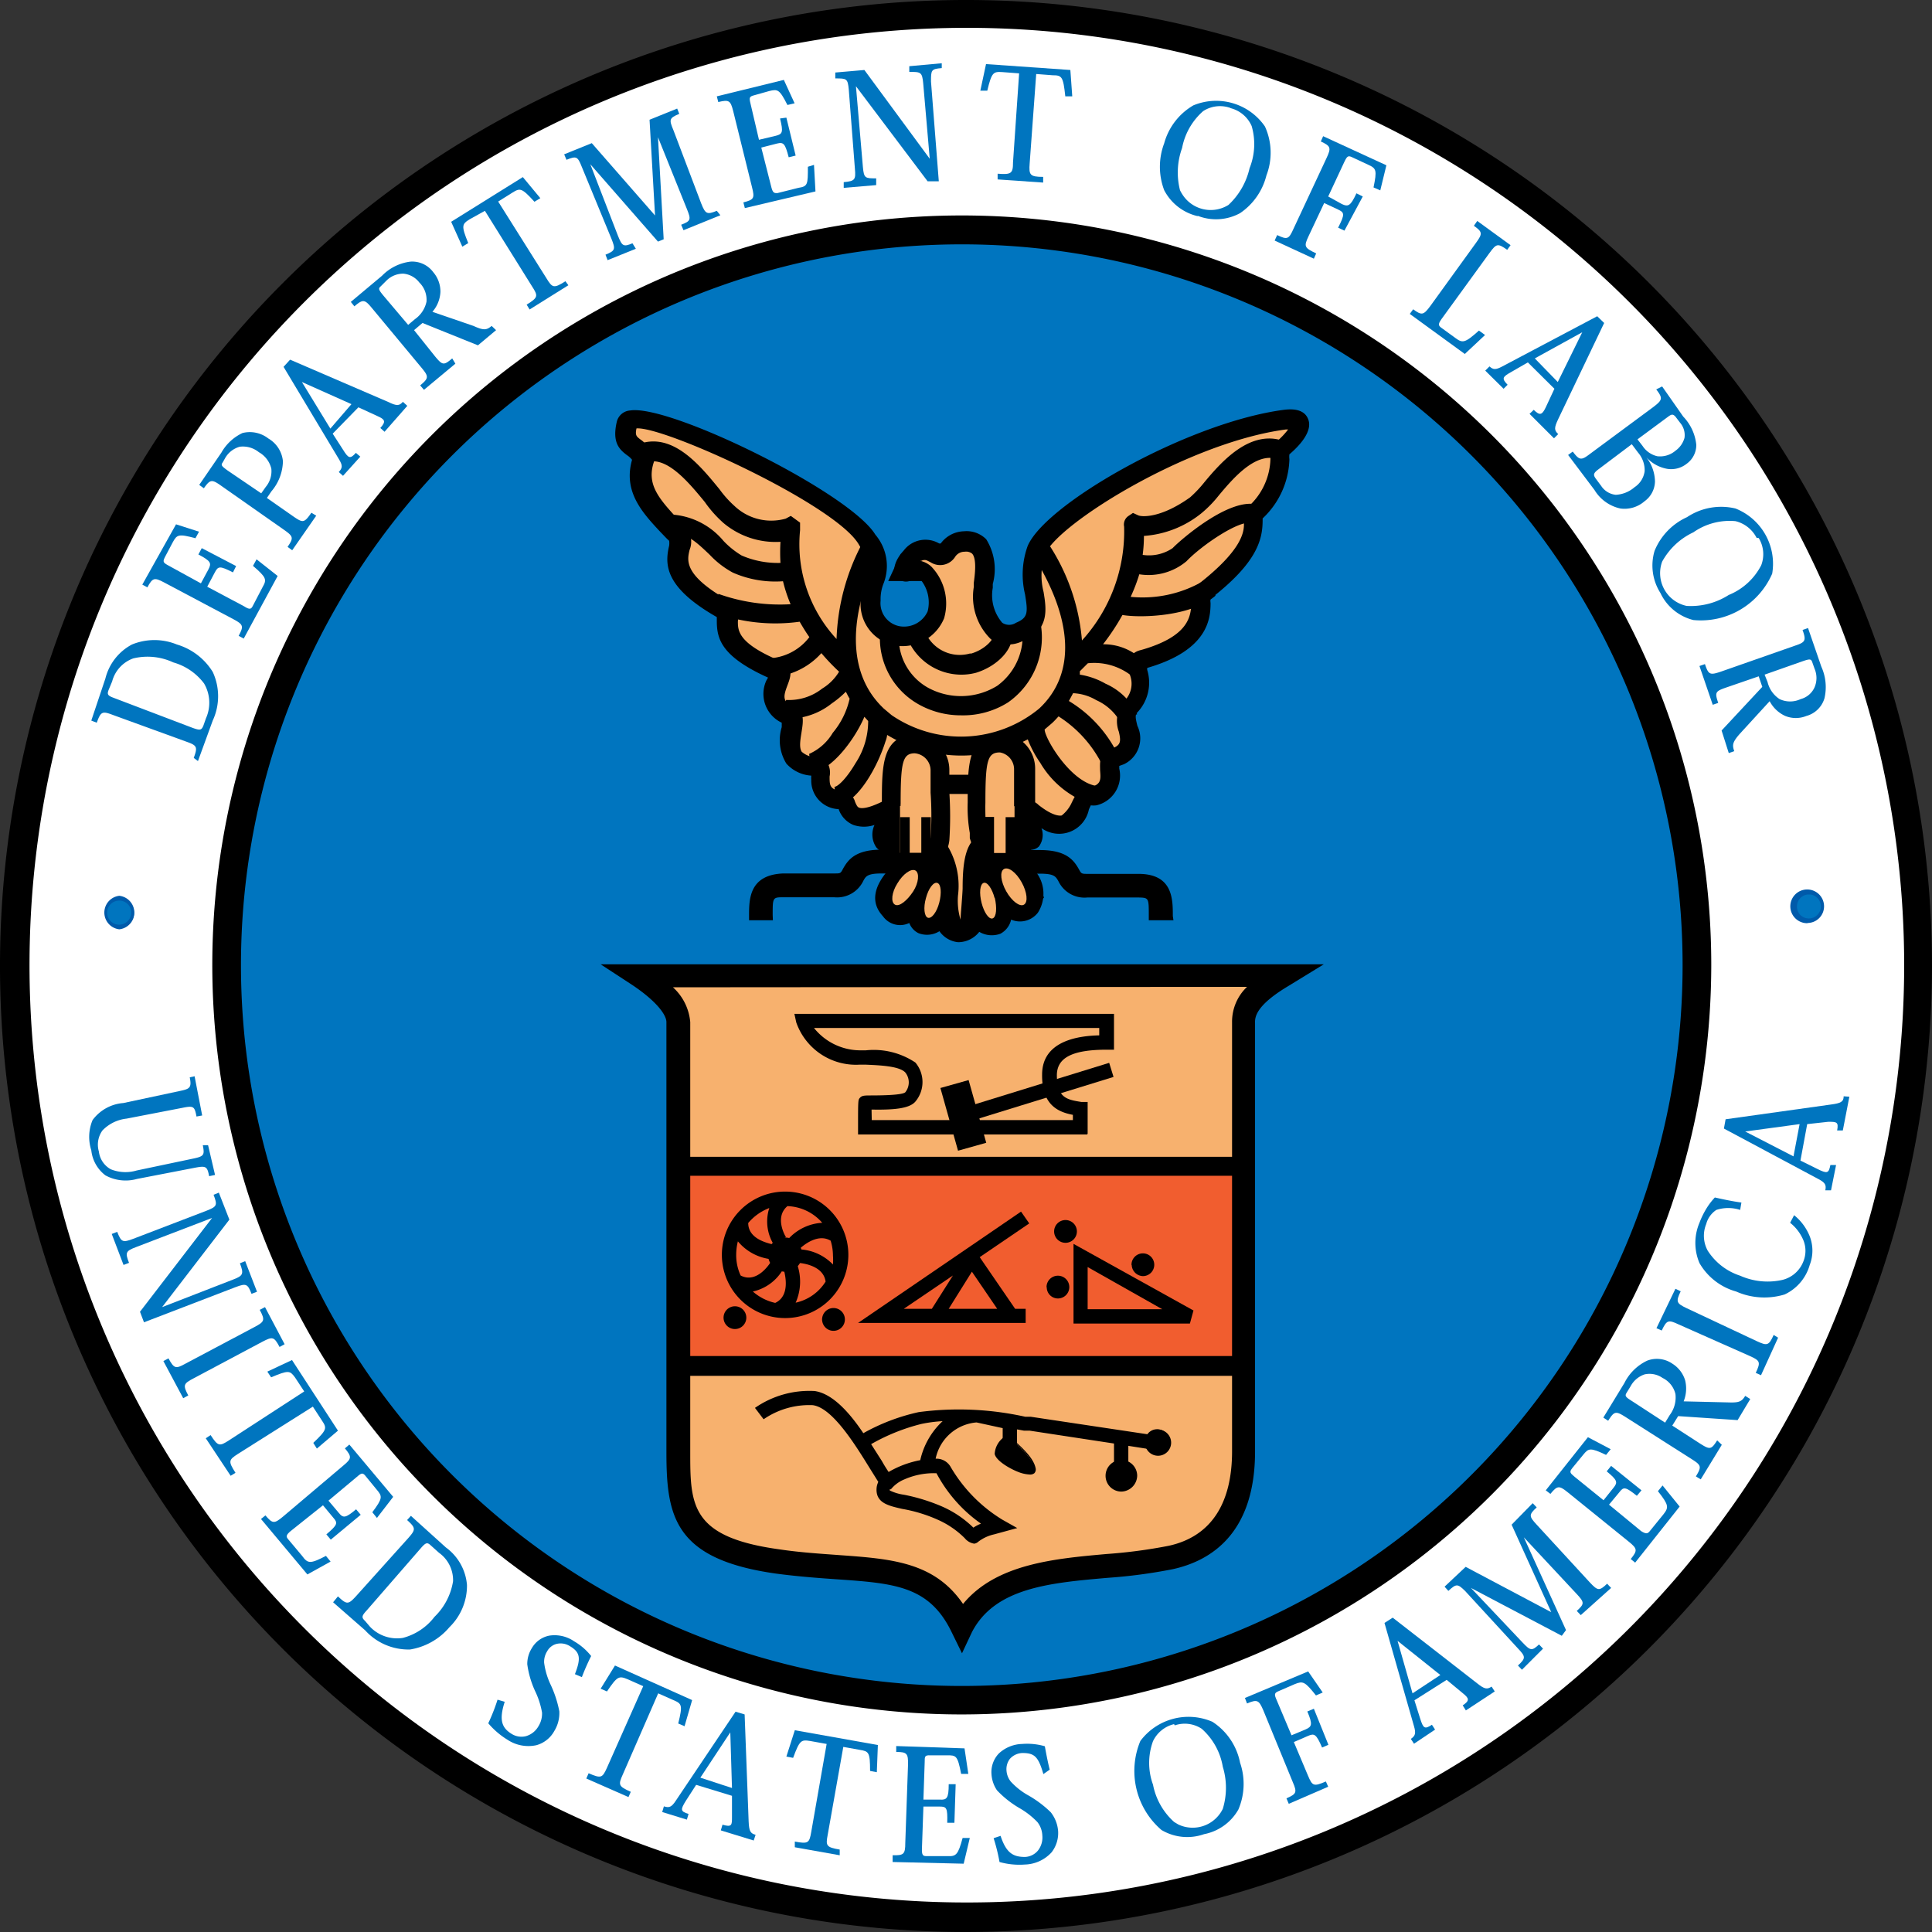 <svg xmlns="http://www.w3.org/2000/svg" viewBox="0 0 91.64 91.64"><rect x="0" y="0" width="91.64" height="91.64" fill="#333333" stroke="none"/><title>DoL-logo</title><g id="Layer_2" data-name="Layer 2"><g id="Layer_1-2" data-name="Layer 1"><path d="M.68,45.82A45.14,45.14,0,1,1,45.82,91,45.14,45.14,0,0,1,.68,45.82h0" fill="#fff"/><path d="M45.82,91.64A45.82,45.82,0,1,1,91.64,45.82h0A45.88,45.88,0,0,1,45.82,91.64Zm0-90.32a44.46,44.46,0,1,0,44.5,44.5A44.47,44.47,0,0,0,45.82,1.32Z"/><path d="M10.76,45.8A34.87,34.87,0,1,1,45.64,80.66h0A34.88,34.88,0,0,1,10.76,45.8" fill="#0075bf"/><path d="M45.62,81.32A35.55,35.55,0,1,1,81.17,45.77v0A35.58,35.58,0,0,1,45.62,81.32Zm0-69.73a34.19,34.19,0,1,0,34.19,34.2,34.19,34.19,0,0,0-34.19-34.2Z"/><path d="M30.8,46.17H60.61l-1.55,1.89L58.8,70.32l-1.43,2.81L50.5,74.52l-3,.69L46,76.76l-.26.53-1-1.54-2-.91-3.15-.52-3.27-.46-2.7-1.07-1.11-1.6L32,67.57l.17-13.89-.11-5.43S30,46.17,30.8,46.17" fill="#f7b16e"/><path d="M45.72,77.55l-1.1-1.68-2-.9-3-.52L36.32,74l-2.77-1.08-1.16-1.68-.48-3.62.16-13.91L32,48.32c-.42-.43-1.6-1.68-1.43-2.09,0-.07.1-.15.27-.15H60.85l-1.68,2L58.9,70.37l-1.46,2.86-6.92,1.4-3,.69-1.45,1.5Zm-12-4.85,2.69,1,3.22.48,3.09.53,2.08.93.92,1.4.2-.38,1.52-1.57h0l3-.69,6.88-1.39,1.37-2.74L58.94,48h0l1.43-1.7H30.74a10.41,10.41,0,0,0,1.42,1.87h0l.16,5.49-.16,13.9.47,3.57Z" fill="#f7b16e"/><rect x="32.21" y="55.35" width="26.58" height="9.38" fill="#f15d2f"/><path d="M58.91,64.85H32.1V55.24H58.91Zm-26.59-.23H58.68V55.47H32.32Z" fill="#f0514e"/><path d="M48.65,62.75H40.7l5.39-3.68h0l2.34-1.6.39.56-2.35,1.6,1.68,2.45h.5ZM45,62.08h2.3l-1.2-1.76Zm-2.13,0h1.33l1-1.58Zm8.7-8.27H40.7v-.34c0-1.3,0-1.3.09-1.4s.2-.11.48-.11c1.26,0,1.59-.08,1.67-.15a.75.75,0,0,0,0-.94c-.29-.31-1.24-.34-1.87-.37h-.3a3,3,0,0,1-3-2l-.09-.41H52.84v1.7H52.5c-1.62,0-2.36.37-2.37,1.2,0,1.09.48,1.17,1.17,1.28l.29,0v1.5Zm-10.22-.68h9.54v-.25c-.68-.13-1.48-.45-1.46-1.91,0-1.63,1.78-1.84,2.71-1.86v-.35H38.61a2.82,2.82,0,0,0,2.17,1.06h.29a3.55,3.55,0,0,1,2.35.58,1.44,1.44,0,0,1,0,1.85c-.28.33-1,.4-2.08.38Z"/><path d="M59.11,65.26H32.5v-.94H59.11ZM59,55.77H32.4v-.9H59Z"/><path d="M45.63,78.42l-.49-1c-1.06-2.2-2.72-2.32-5.45-2.51-.86-.06-1.83-.13-2.88-.27-4.84-.68-5.2-2.72-5.2-5.77V48.48c0-.32-.42-.95-1.59-1.74l-1.53-1h34.3L61.06,46.8c-1.54.93-1.54,1.48-1.53,1.75v20.3c0,3.91-2.12,5.19-3.9,5.58a24.74,24.74,0,0,1-3.08.41c-2.76.24-5.36.47-6.45,2.58ZM31.92,46.83a2.52,2.52,0,0,1,.82,1.65V68.85c0,2.53,0,4.06,4.23,4.64,1,.15,2,.21,2.8.27,2.5.18,4.54.32,5.91,2.32,1.56-1.9,4.34-2.15,6.82-2.37a24.14,24.14,0,0,0,2.94-.39c2-.44,3-2,3-4.48V48.49a2.28,2.28,0,0,1,.71-1.68Z"/><path d="M36.55,59.51a.69.69,0,1,1,.69.69h0a.69.69,0,0,1-.69-.69"/><path d="M37.24,60.32a.81.81,0,1,1,.81-.81.81.81,0,0,1-.81.81Zm0-1.39a.58.58,0,1,0,.58.58.58.58,0,0,0-.58-.58Z"/><path d="M37.24,62.52a3,3,0,1,1,3-3,3,3,0,0,1-3,3Zm-1.53-1.26a2.38,2.38,0,0,0,1.06.54c.82-.38.39-1.62.39-1.63l.64-.23a2.47,2.47,0,0,1-.06,1.85,2.24,2.24,0,0,0,1.42-1c-.11-.83-1.28-.89-1.33-.89v-.68h.05l-.48-.46A2.35,2.35,0,0,1,39,58a2.28,2.28,0,0,0-1.65-.79c-.63.53-.1,1.43-.07,1.47l-.58.35a2.07,2.07,0,0,1-.21-1.73,2.45,2.45,0,0,0-1,.71c0,.89,1.25,1,1.3,1.06l-.07.67A2.39,2.39,0,0,1,35,58.88a2.57,2.57,0,0,0-.08.62,2.3,2.3,0,0,0,.21,1c.78.41,1.4-.59,1.42-.63l.59.34A2.2,2.2,0,0,1,35.71,61.26Zm2.21-2a2.35,2.35,0,0,1,1.59.72,2.94,2.94,0,0,0,0-.42,2.45,2.45,0,0,0-.11-.71c-.65-.39-1.39.31-1.48.39Z"/><path d="M34.32,62.5a.54.54,0,1,1,.54.54.54.54,0,0,1-.54-.54h0"/><path d="M39,62.51a.54.54,0,0,1,1.07,0,.54.54,0,0,1-1.07.15.38.38,0,0,1,0-.15"/><path d="M53.67,60a.54.54,0,1,1,.55.53h0a.55.55,0,0,1-.54-.53"/><path d="M50,58.41a.54.54,0,1,1,.54.54.54.54,0,0,1-.54-.54h0"/><path d="M49.64,61.05a.54.54,0,1,1,.54.54h0a.53.53,0,0,1-.53-.53h0"/><path d="M46.21,73.22a.72.72,0,0,1-.45-.26,4.22,4.22,0,0,0-1.29-.88,7.09,7.09,0,0,0-1.68-.51c-.65-.15-1.27-.28-1.21-1h0a.9.9,0,0,1,.08-.28l-.4-.64c-.67-1.08-1.77-2.89-2.72-3a3.82,3.82,0,0,0-2.32.67l-.41-.54a4.52,4.52,0,0,1,2.83-.8c.84.12,1.64,1,2.31,2a9.53,9.53,0,0,1,2.63-1,14.54,14.54,0,0,1,5.05.22h.26l6,.9-.1.68-1.27-.2v.89h-.68v-1l-4-.61h-.27l-.33-.06v.94h-.68v-1l-1.24-.27h0a2.16,2.16,0,0,0-1.94,1.72.77.77,0,0,1,.7.37,7.15,7.15,0,0,0,2.46,2.52l.71.4-1.1.3a1.91,1.91,0,0,0-.75.35A.34.34,0,0,1,46.21,73.22Zm-4-2.58a.06.06,0,0,0,0,.06,2.25,2.25,0,0,0,.67.2,8.82,8.82,0,0,1,1.81.56,5,5,0,0,1,1.48,1h0a2,2,0,0,1,.36-.19,6.83,6.83,0,0,1-2.11-2.39,3.46,3.46,0,0,0-1.52.29,1.59,1.59,0,0,0-.64.47Zm-.89-2.14.51.8c.11.2.22.37.32.52a4.69,4.69,0,0,1,1.5-.56h0a3.6,3.6,0,0,1,1.06-1.85,6.67,6.67,0,0,0-1,.13A9.35,9.35,0,0,0,41.32,68.5Zm15.12-5.72H50.92V59l5.69,3.16Zm-4.85-.68h3.54l-3.54-2Z"/><path d="M54.32,68.43a.57.57,0,0,1,1.13-.15.38.38,0,0,1,0,.15.57.57,0,0,1-.64.49.55.55,0,0,1-.49-.49"/><path d="M54.93,69.05a.62.62,0,0,1-.62-.62h0a.62.62,0,1,1,.62.62Zm0-1.13a.51.51,0,0,0-.51.51h0a.5.5,0,0,0,.6.4.46.46,0,0,0-.09-.91Z"/><path d="M47.85,68.17c.76.65,1.13,1.08,1.21,1.46.15.69-1.74-.19-1.83-.68,0-.29.46-.92.62-.78"/><path d="M48.83,69.94a1.71,1.71,0,0,1-.45-.09c-.45-.16-1.14-.56-1.2-.89a1.06,1.06,0,0,1,.48-.82c.12-.07.19,0,.23,0h0c.81.69,1.15,1.11,1.23,1.49a.26.26,0,0,1-.06.25A.32.32,0,0,1,48.83,69.94Zm-1-1.73h-.08a1,1,0,0,0-.43.7c0,.23.59.62,1.13.8.28.1.49.12.56,0s.05,0,0-.15c-.07-.35-.42-.76-1.19-1.42h0Z"/><path d="M52.5,70a.69.69,0,1,1,.69.69A.69.69,0,0,1,52.5,70h0"/><path d="M53.19,70.75a.75.75,0,1,1,.75-.75A.77.77,0,0,1,53.19,70.75Zm0-1.39a.64.64,0,0,0-.64.64.64.64,0,0,0,.64.64h0a.64.64,0,0,0,0-1.28Z"/><path d="M29.82,20c.29-1.19,10.09,3.5,11.33,5.56,1,1.66.15,1.62.19,2.9a1.55,1.55,0,0,0,1.37,1.66,1.69,1.69,0,0,0,1.71-1c.29-.91-.27-2.6-1.36-2.07-.61.3.3-1.51,1.24-.93.77.48.5-.44,1.46-.5,1.3-.07,1,1.57.88,2.18-.14,1.25.45,2.68,1.73,2.15,1.64-.68.08-2.15.79-3.87s7.16-5.59,11.79-6.2c1.3-.17.48.85-.14,1.36-.32.26.27,1.49-1.33,3.08-.31.31.78,1.28-2.43,3.77-.4.31.68,2.17-2.83,3.16-.78.22.47,1.07-.59,2.27-.68.76.8,1.85-.85,2.4-.51.17.59,1.61-1.22,1.87-.43.06-.43,2.38-2.57.7-.65-.51.39,1.53-.14,1.39a1.36,1.36,0,0,1-.71-.37,2.54,2.54,0,0,0,.65,2.09c.48.4.37,2.33-1.13,1.33-.17-.11.14,1.59-1.27.71-.22-.13-.74,1.35-1.67-.06-.12-.17-1.12,1-1.3-.5,0-.23-.54.76-1.22,0s.31-1.59.47-1.81c.46-.62-.14-1.16.07-1.64.48-1.13-.37.74-.82.2s.68-1.76.14-1.5c-2,1-1.75-.42-2.07-.45-1.73-.14-.67-1.6-1.21-1.6-2.18-.12-.82-2.24-1.25-2.41-1.61-.64-.17-2-.56-2.14-3.54-1.44-1.91-2.52-2.68-3-3.34-1.92-1.6-2.95-2.07-3.47-1-1.14-2.19-2.06-1.63-3.66-.32-.72-1.06-.46-.77-1.65" fill="#f7b16e"/><path d="M45.51,44.69h-.08a1.23,1.23,0,0,1-.87-.52,1.11,1.11,0,0,1-1,.09.88.88,0,0,1-.43-.48,1,1,0,0,1-1.25-.32c-.59-.64-.47-1.41.35-2.3l.09-.09c.12-.17.1-.29,0-.61h-.19a.76.76,0,0,1-.56-.26,1.08,1.08,0,0,1-.09-1.07,1.56,1.56,0,0,1-1,0,1.24,1.24,0,0,1-.7-.75A1.35,1.35,0,0,1,38.48,37a1.49,1.49,0,0,1,0-.21,1.73,1.73,0,0,1-1.18-.57,2.11,2.11,0,0,1-.22-1.73v-.21a1.51,1.51,0,0,1-.73-2l.08-.14h0c-2.22-1-2.42-1.84-2.43-2.65v-.22c-2.49-1.42-2.47-2.5-2.26-3.39a.89.89,0,0,0,0-.23c-.11-.09-.24-.24-.38-.38-.89-.95-1.81-1.94-1.38-3.46a1,1,0,0,0-.24-.22c-.39-.29-.71-.63-.48-1.6a.7.7,0,0,1,.63-.52c1.89-.3,10.41,3.89,11.63,5.89a2.29,2.29,0,0,1,.4,2.29,2,2,0,0,0-.15.84,1.11,1.11,0,0,0,.94,1.22A1.23,1.23,0,0,0,44,29a1.7,1.7,0,0,0-.33-1.5.33.33,0,0,0-.4,0,.56.56,0,0,1-.74-.13c-.27-.36,0-.9.33-1.25a1.29,1.29,0,0,1,1.69-.34h.07a1.41,1.41,0,0,1,1.1-.58,1.31,1.31,0,0,1,1.06.38,2.68,2.68,0,0,1,.31,2.12v.18a2,2,0,0,0,.45,1.66.59.59,0,0,0,.65,0c.58-.24.57-.49.43-1.35a4,4,0,0,1,.12-2.28c.82-2,7.6-5.87,12.15-6.47.61-.08,1,.06,1.15.42.27.61-.48,1.35-.88,1.69a.89.89,0,0,0,0,.23,4,4,0,0,1-1.27,2.81v.07c0,.9-.22,2-2.47,3.74a.67.67,0,0,0,0,.2c0,.73-.1,2.24-3,3.08a.21.21,0,0,0,0,.11,2.06,2.06,0,0,1-.47,2c-.12.12-.09.28,0,.64a1.36,1.36,0,0,1-.64,1.82l-.22.08v.13A1.45,1.45,0,0,1,52,38.2a1.09,1.09,0,0,1-.26,0l-.09.19a1.44,1.44,0,0,1-2.25.89.93.93,0,0,1-.12.87.58.58,0,0,1-.55.14H48.6a1.53,1.53,0,0,0,.48,1,1.67,1.67,0,0,1,.15,2,1.07,1.07,0,0,1-1.27.33,1,1,0,0,1-.51.67,1.17,1.17,0,0,1-1-.09A1.28,1.28,0,0,1,45.51,44.69Zm-.81-1.53a.42.42,0,0,1,.39.21c.21.32.36.41.41.41s.23-.17.3-.24.45-.48.82-.24.45.18.45.18a1.51,1.51,0,0,0,.07-.37.59.59,0,0,1,.31-.55l.23-.11.23.15c.21.14.49.27.58.17a.83.83,0,0,0,0-.78,3,3,0,0,1-.81-2.5l.15-1.1.59.8c-.12-.48-.22-.88.12-1.11a.58.58,0,0,1,.72.1c.67.53,1,.52,1.1.5a1.62,1.62,0,0,0,.48-.62c.13-.26.29-.63.65-.68.75-.11.73-.35.69-.84,0-.3-.07-.84.45-1s.56-.32.44-.83a1.47,1.47,0,0,1,.25-1.45A1.15,1.15,0,0,0,53.59,32c-.07-.29-.22-1,.54-1.17,2.31-.66,2.36-1.63,2.38-2.27a1,1,0,0,1,.29-.82c2.26-1.75,2.22-2.62,2.2-3a.86.86,0,0,1,.19-.69,3.15,3.15,0,0,0,1.07-2.29,1,1,0,0,1,.3-.82,3.64,3.64,0,0,0,.54-.57H61c-4.64.61-10.85,4.49-11.43,5.92a3.12,3.12,0,0,0-.07,1.79c.13.8.3,1.81-1,2.33A1.5,1.5,0,0,1,47,30.32a2.82,2.82,0,0,1-.81-2.48v-.2c.05-.37.15-1.13-.08-1.38a.45.45,0,0,0-.35-.09.53.53,0,0,0-.46.25.84.84,0,0,1-1.16.25L44,26.6a.3.3,0,0,0-.29,0h-.07a1.12,1.12,0,0,1,.54.28,2.53,2.53,0,0,1,.6,2.45,2.14,2.14,0,0,1-2.16,1.31,2,2,0,0,1-1.8-2.09,3,3,0,0,1,.22-1.23c.14-.39.22-.62-.32-1.52-1.15-1.89-9.19-5.58-10.53-5.48-.07.33,0,.38.18.52a1.74,1.74,0,0,1,.59.7l.07.16v.17c-.38,1.07.18,1.74,1.12,2.75l.42.46a1,1,0,0,1,.14,1c-.12.5-.29,1.19,1.81,2.39a1,1,0,0,1,.48,1c0,.45,0,1.07,2.15,1.94.54.22.31.81.21,1.07-.21.56-.28.82.35,1.07.47.19.38.72.32,1.11s-.14.79,0,1a1.07,1.07,0,0,0,.74.26.59.59,0,0,1,.43.19.92.92,0,0,1,.15.72c0,.44,0,.64.66.7a.7.7,0,0,1,.55.51c.07.16.11.24.19.27s.34.08,1.08-.28a.53.53,0,0,1,.65,0c.28.26.14.59,0,.94a.19.19,0,0,1-.07.17h0c.21-.28.44-.35.68-.22s.22.53,0,.94a1,1,0,0,0,0,.34A1.44,1.44,0,0,1,43,41.59a.8.8,0,0,1-.15.17c-.56.6-.55.85-.35,1.07s.21.17.45,0a.55.55,0,0,1,.59-.16l.25.1v.3a.8.8,0,0,0,.11.4,2.26,2.26,0,0,1,.26-.16A1.2,1.2,0,0,1,44.7,43.16Z"/><path d="M45.57,44.5c-1,0-1-1.11-1-2a9.73,9.73,0,0,0,0-1.08,2.72,2.72,0,0,1-1.25,2.21l-.4-.81c.5-.25.62-1.16.67-1.59a2.25,2.25,0,0,1,.06-.36l.77.23a1.21,1.21,0,0,0-.31-.63l.63-.65a3.67,3.67,0,0,1,.7,2.66,3.15,3.15,0,0,0,.12,1.14c0-.15.08-1,.1-1.47,0-1.21.11-2.57,1.18-2.6v.91c-.11,0-.17.26-.22.59l.76-.22a1.53,1.53,0,0,1,.07.36c0,.44.16,1.34.66,1.6l-.4.8a2.61,2.61,0,0,1-1.14-2.09v.69C46.55,43.32,46.5,44.5,45.57,44.5Zm-5.89-6.28-.1-.9c.14,0,.54-.34,1-1.12a3.64,3.64,0,0,0,.6-2L41,34c-.42,1-1.51,2.52-2.5,2.66l-.12-.9a2.47,2.47,0,0,0,1.12-1,3.8,3.8,0,0,0,.8-1.62h0c-.07-.11-.12-.22-.18-.33a4.38,4.38,0,0,1-.66.55,3.3,3.3,0,0,1-2.42.71l.25-.87A2.54,2.54,0,0,0,39,32.66a2.36,2.36,0,0,0,.8-.8,10,10,0,0,1-.84-.88,3.42,3.42,0,0,1-2.45,1.14l.07-.9a2.56,2.56,0,0,0,1.81-1c-.17-.24-.32-.49-.46-.73A8.43,8.43,0,0,1,33.73,29l.35-.83a8.66,8.66,0,0,0,3.42.49,7,7,0,0,1-.36-1.09,5,5,0,0,1-2.38-.41,4.32,4.32,0,0,1-1.1-.85c-.53-.5-1.07-1.05-1.75-1v-.9a3.49,3.49,0,0,1,2.41,1.25,4.07,4.07,0,0,0,.86.69,4.31,4.31,0,0,0,1.84.35,8.34,8.34,0,0,1,0-1,3.84,3.84,0,0,1-2.7-.89,5.64,5.64,0,0,1-.89-1c-.74-.9-1.76-2.14-2.7-1.9L30.51,21c1.51-.38,2.73,1.12,3.62,2.21a5,5,0,0,0,.72.8,2.53,2.53,0,0,0,2.42.59l.24-.13.44.32v.36a6.61,6.61,0,0,0,1.73,5.16,10.35,10.35,0,0,1,1.24-4.58l.81.4c-1.55,3.14-1.5,5.79.09,7.38l.09.09.38.32a5.83,5.83,0,0,0,7-.31c1.77-1.65,1.63-4.29-.39-7.43l.76-.49a9.75,9.75,0,0,1,1.66,4.69,7.68,7.68,0,0,0,2-5.4.49.49,0,0,1,.21-.51l.21-.14.24.11c.15.08,1.06.16,2.47-.85a5.79,5.79,0,0,0,.68-.72c.83-1,2.1-2.4,3.6-2l-.22.88c-1-.24-2,.91-2.7,1.75a5.56,5.56,0,0,1-.83.85,4.87,4.87,0,0,1-2.72,1.07h0a6.8,6.8,0,0,1-.06.9A2,2,0,0,0,55.62,26c.32-.34,2.73-2.47,4.06-2.05l-.28.86c-.59-.19-2.43,1.08-3.12,1.81a2.8,2.8,0,0,1-2.24.62,8.14,8.14,0,0,1-.41,1.07,5.72,5.72,0,0,0,3.43-.74l.6.68c-1.14,1-3.57,1.07-4.42.92a10.79,10.79,0,0,1-.92,1.39,2.64,2.64,0,0,1,2.1,1L53.6,32a2.87,2.87,0,0,0-2-.54l-.38.38V32a3.56,3.56,0,0,1,1.22.43,3,3,0,0,1,1.5,1.45l-.87.25A2.46,2.46,0,0,0,52,33.21a2.35,2.35,0,0,0-1.1-.33l-.2.37a6.08,6.08,0,0,1,2.39,2.68l-.88.21a5.77,5.77,0,0,0-2-2.16c-.11.12-.21.23-.31.32l-.35.3h0c0,.41,1.21,2.48,2.46,2.68l-.15.9a4.44,4.44,0,0,1-2.52-2,5.14,5.14,0,0,1-.59-1.11,6.83,6.83,0,0,1-6.67-.21,1.18,1.18,0,0,1-.08.31C41.62,36.38,40.67,38.11,39.68,38.22Zm6.51-.56H44.77v-.91h1.42Zm-.6-3.73a4.08,4.08,0,0,1-2.05-.54,3.6,3.6,0,0,1-1.79-3.45l.9,0A2.71,2.71,0,0,0,44,32.61a3.27,3.27,0,0,0,3.3-.08,2.93,2.93,0,0,0,1.14-3l.89-.11a3.76,3.76,0,0,1-1.52,3.9A4,4,0,0,1,45.59,33.93ZM45.52,32A2.77,2.77,0,0,1,43,30.18l.82-.38A1.78,1.78,0,0,0,46,31l.07,0c.72-.22,1.09-.73,1.07-.9L48,30c.12.73-.64,1.58-1.7,1.91A2.72,2.72,0,0,1,45.52,32Z"/><path d="M47.63,41.22a1.5,1.5,0,0,1-.83-.32A2.06,2.06,0,0,1,46,39.75v-.24a7,7,0,0,1-.1-1.44c0-1.79,0-3.2,1.56-3.28h0a1.67,1.67,0,0,1,1.64,1.69v3a1.7,1.7,0,0,1-1.28,1.69Zm-.2-5.53c-.59,0-.69.38-.69,2.38a6.51,6.51,0,0,0,.08,1.25v.27a1.45,1.45,0,0,0,.76.68h0a.81.81,0,0,0,.52-.8v-3A.81.81,0,0,0,47.43,35.69Z"/><path d="M43.32,41.32a1.09,1.09,0,0,1-.61-.18A2,2,0,0,1,42,39.63a.67.67,0,0,0,0-.2,3.69,3.69,0,0,1-.17-1.32c0-1.79,0-3.2,1.56-3.28h0a1.69,1.69,0,0,1,1.64,1.7v1.06a17.2,17.2,0,0,1,0,2.27,1.58,1.58,0,0,1-1.2,1.36A1.49,1.49,0,0,1,43.32,41.32Zm.09-5.59c-.59,0-.69.38-.69,2.38a2.81,2.81,0,0,0,.13,1,1.28,1.28,0,0,1,.1.43,1.25,1.25,0,0,0,.26.81.44.44,0,0,0,.32,0c.41-.15.57-.27.61-.62a15.14,15.14,0,0,0,0-2.13V36.51a.82.82,0,0,0-.77-.78Z"/><polygon points="43.84 27.56 42.13 27.56 42.73 26.27 43.14 26.47 42.84 27.11 43.84 27.11 43.84 27.56"/><path d="M9.39,36.1l.7-1.92a2.74,2.74,0,0,0,0-2.31,3,3,0,0,0-1.7-1.3,2.81,2.81,0,0,0-2.13,0A2.51,2.51,0,0,0,5,32.18l-.67,2,.26.1c.19-.53.26-.56.76-.37l3.49,1.27c.51.18.54.25.35.77Zm-4-3c-.27-.1-.32-.16-.24-.37l.17-.41a1.59,1.59,0,0,1,1-1.09,2.89,2.89,0,0,1,1.9.19,2.76,2.76,0,0,1,1.46,1,1.81,1.81,0,0,1,.09,1.65l-.12.34c-.09.23-.16.24-.5.12Z" fill="#0075bf" fill-rule="evenodd"/><path d="M13.17,27.32l-1-.79-.17.31c.64.55.66.65.46,1l-.48.92c-.07.13-.14.17-.4,0l-1.75-.93.36-.68c.16-.3.23-.32.86,0l.15-.3L9.57,26l-.16.3c.59.31.63.41.48.7l-.36.67L8,26.83c-.26-.14-.29-.18-.18-.4l.37-.7c.2-.37.27-.42,1.08-.2l.17-.31-1.09-.35L6.75,27.73l.24.13c.25-.46.33-.48.8-.23l3.28,1.74c.47.25.5.33.25.79l.24.13Z" fill="#0075bf"/><path d="M13.47,25.13c.44.31.47.38.17.81l.22.16L15,24.46l-.23-.14c-.34.49-.4.49-.85.18l-1.26-.88.21-.31a2.27,2.27,0,0,0,.55-1.43,1.4,1.4,0,0,0-.69-1.08,1.43,1.43,0,0,0-1.23-.26,2.25,2.25,0,0,0-1,.93L9.45,23l.22.16c.3-.43.38-.43.82-.12Zm-2.78-3.42a1.15,1.15,0,0,1,.68-.52,1.2,1.2,0,0,1,.91.26,1.22,1.22,0,0,1,.59.78,1.16,1.16,0,0,1-.26.86l-.22.31L10.8,22.32c-.29-.21-.33-.26-.24-.38Z" fill="#0075bf" fill-rule="evenodd"/><path d="M17,19.32l.89.41c.36.16.44.25.15.57l.2.18,1.08-1.23-.21-.19c-.17.19-.28.21-.71,0l-4.64-2-.31.34,2.62,4.37c.19.31.18.42,0,.62l.2.18.82-.91-.21-.18c-.27.3-.35.27-.61-.15l-.49-.76Zm-.33-.15-1,1.16-1.35-2.21h0Z" fill="#0075bf" fill-rule="evenodd"/><path d="M20.51,14.79a1.54,1.54,0,0,0,.38-.94,1.41,1.41,0,0,0-.34-.94,1.24,1.24,0,0,0-1.08-.5,2.26,2.26,0,0,0-1.35.67l-1.48,1.24.17.21c.41-.35.49-.33.83.08L20,17.45c.34.41.34.49-.07.83l.18.21,1.49-1.24L21.45,17c-.4.34-.46.33-.81-.09l-1-1.25.4-.34,2.63,1.06.86-.72-.21-.2c-.23.19-.36.23-.86,0Zm-2.3-.74c-.25-.3-.28-.36-.15-.47l.26-.26a1.13,1.13,0,0,1,.81-.34,1.08,1.08,0,0,1,.76.42,1.15,1.15,0,0,1,.34.91,1.36,1.36,0,0,1-.55.83l-.32.27Z" fill="#0075bf" fill-rule="evenodd"/><path d="M23.63,9.56l.67-.42c.37-.23.44-.24,1.05.43l.28-.17-.83-1-3.4,2.12.53,1.18.28-.17c-.34-.83-.3-.9.07-1.13L23,10l2.24,3.59c.29.45.29.52-.26.86l.14.23,1.84-1.15-.14-.19c-.55.35-.62.32-.9-.14Z" fill="#0075bf"/><path d="M30.81,5.68l.26,4.54h0l-3-3.43-1.31.53.11.26c.47-.19.53-.16.72.32L29,11.32c.2.5.19.57-.28.76l.1.26,1.34-.54L30,11.54c-.43.18-.49.14-.69-.36L28,7.79h0l3.21,3.67.27-.11-.27-4.84h0l1.37,3.4c.2.5.2.57-.27.75l.11.26,1.75-.71L34,10c-.47.19-.54.15-.74-.35L31.94,6.17c-.21-.5-.2-.57.28-.77l-.1-.25Z" fill="#0075bf"/><path d="M38.68,9.08l-.07-1.26-.29.09c0,.84,0,.93-.45,1l-1,.25c-.14,0-.21,0-.28-.27L36.11,7l.74-.19c.32-.08.39,0,.56.65l.33-.08-.44-1.8L37,5.62c.16.65.12.74-.2.82L36,6.63,35.6,4.92c-.07-.29-.06-.34.17-.4l.71-.2c.41-.1.49-.09.87.66l.34-.08-.51-1.11L34,4.57l.07.27c.51-.12.58-.08.71.44l.89,3.6c.13.52.1.59-.41.72l.07.27Z" fill="#0075bf"/><path d="M41,3.32l-1.38.12v.28c.54,0,.59,0,.64.53L40.55,8c.05.53,0,.59-.53.64v.27l1.54-.13V8.46c-.52,0-.58,0-.63-.53L40.6,4.09h0L44,8.6h.53l-.37-4.73c0-.54,0-.6.51-.64V3l-1.54.14v.27c.54,0,.61,0,.66.54l.31,3.58h0Z" fill="#0075bf" fill-rule="evenodd"/><path d="M49.15,3.51l.78.06c.44,0,.5.06.6,1h.33l-.09-1.25-4-.28L46.5,4.3h.33c.21-.87.28-.91.72-.88l.79.06L48.05,7.7c0,.53-.08.59-.73.54v.27l2.16.15V8.39c-.64,0-.68-.1-.64-.64Z" fill="#0075bf"/><path d="M56.82,10.24a2.38,2.38,0,0,0,2-.13,3.05,3.05,0,0,0,1.25-1.79A3,3,0,0,0,60,6,2.81,2.81,0,0,0,56.6,5a3,3,0,0,0-1.38,1.8,3.14,3.14,0,0,0,0,2.22,2.4,2.4,0,0,0,1.58,1.23Zm1.55-5.11a1.49,1.49,0,0,1,1,.85,3.07,3.07,0,0,1-.1,2,3.41,3.41,0,0,1-1,1.74,1.59,1.59,0,0,1-2.2-.52,1.62,1.62,0,0,1-.1-.18,3.41,3.41,0,0,1,.1-2,3.09,3.09,0,0,1,1-1.75,1.47,1.47,0,0,1,1.29-.15Z" fill="#0075bf" fill-rule="evenodd"/><path d="M64.64,9.32l-.3-.15c-.28.6-.39.65-.69.51L63,9.32l.76-1.63c.14-.29.18-.33.4-.22l.75.35c.37.17.41.25.24,1.07l.32.14.29-1.19-3-1.38-.11.25c.47.22.5.3.27.79l-1.57,3.36c-.22.49-.29.52-.77.29l-.12.26,1.86.86.11-.25c-.57-.27-.59-.33-.36-.82l.74-1.57.66.31c.3.14.33.22,0,.86l.3.14Z" fill="#0075bf"/><path d="M70.44,15.89l-.29-.21c-.66.59-.77.61-1.12.35l-.66-.48c-.14-.1-.17-.17,0-.41L70.65,12c.33-.45.39-.47.84-.15l.16-.22-1.58-1.15-.16.23c.41.29.42.37.1.81l-2.17,3c-.32.43-.4.45-.81.15l-.16.22,2.61,1.9Z" fill="#0075bf"/><path d="M73.73,18.44l-.41.88c-.17.35-.27.42-.57.12l-.2.19,1.16,1.16.2-.2c-.19-.18-.2-.29,0-.71l2.18-4.56L75.76,15l-4.5,2.38c-.32.17-.43.16-.61,0l-.2.2.87.86.19-.19c-.29-.3-.25-.37.18-.61l.78-.45Zm.16-.32L72.8,17l2.25-1.24h0Z" fill="#0075bf" fill-rule="evenodd"/><path d="M78.56,18.47c.32.42.3.5-.13.83l-3,2.22c-.43.33-.51.32-.83-.1l-.22.16,1.25,1.66a1.91,1.91,0,0,0,1.23.88A1.44,1.44,0,0,0,78,23.78a1.19,1.19,0,0,0,.5-.94,1.92,1.92,0,0,0-.41-1.15h0a1.75,1.75,0,0,0,1,.55A1.18,1.18,0,0,0,80,22a1.1,1.1,0,0,0,.46-.9,2.26,2.26,0,0,0-.62-1.34l-1-1.43Zm.57,1.29c.15-.11.22-.13.34,0l.22.29a.9.9,0,0,1,.21.72,1.11,1.11,0,0,1-.43.61,1.12,1.12,0,0,1-.86.26,1.14,1.14,0,0,1-.7-.49l-.24-.31ZM77.4,21.07l.3.4a1.28,1.28,0,0,1,.31.88,1.08,1.08,0,0,1-.48.76,1.47,1.47,0,0,1-.89.36.94.94,0,0,1-.69-.42l-.26-.35c-.13-.18-.11-.26.13-.44Z" fill="#0075bf" fill-rule="evenodd"/><path d="M78.75,28.11a2.36,2.36,0,0,0,1.57,1.3,3.69,3.69,0,0,0,3.74-2.2,2.82,2.82,0,0,0-1.74-3.09,2.92,2.92,0,0,0-2.3.41,3,3,0,0,0-1.54,1.6,2.43,2.43,0,0,0,.28,2Zm4.67-2.59a1.47,1.47,0,0,1,.12,1.29A3,3,0,0,1,82,28.22a3.34,3.34,0,0,1-2,.52,1.59,1.59,0,0,1-1.16-2.1,3.27,3.27,0,0,1,1.48-1.39,3,3,0,0,1,2-.53,1.53,1.53,0,0,1,1,.79Z" fill="#0075bf" fill-rule="evenodd"/><path d="M83.94,33.26a1.57,1.57,0,0,0,.74.7,1.33,1.33,0,0,0,1,0,1.23,1.23,0,0,0,.86-.84,2.35,2.35,0,0,0-.15-1.5l-.63-1.83-.26.09c.18.51.14.58-.37.75l-3.51,1.23c-.51.17-.58.15-.75-.36l-.26.09.63,1.84.26-.09c-.17-.5-.14-.55.38-.73l1.54-.53.17.5-1.93,2.07L82,35.72l.26-.09c-.1-.29-.09-.42.26-.82Zm1.52-1.88c.37-.13.43-.13.49,0l.12.34a1.12,1.12,0,0,1,0,.88,1,1,0,0,1-.66.56,1.17,1.17,0,0,1-1,0,1.34,1.34,0,0,1-.57-.81L83.7,32Z" fill="#0075bf" fill-rule="evenodd"/><path d="M6.48,55.52a1.86,1.86,0,0,1-1.23-.06,1.11,1.11,0,0,1-.56-.84,1.15,1.15,0,0,1,.17-1A1.87,1.87,0,0,1,6,53.06l2.64-.51c.54-.11.59-.08.68.41l.27-.05-.36-1.86L9,51.1c.1.5,0,.55-.48.65l-2.67.57a2,2,0,0,0-1.46.81,2.07,2.07,0,0,0-.06,1.43A1.72,1.72,0,0,0,5,55.75a2,2,0,0,0,1.5.17l2.74-.53c.53-.1.59-.07.68.4l.28-.06-.33-1.41H9.62c.09.47.06.53-.48.64Z" fill="#0075bf"/><path d="M10.88,57.85l-.5-1.28-.25.1c.19.5.17.56-.34.76L6.32,58.76c-.5.19-.57.16-.76-.33l-.26.1L5.86,60l.26-.1c-.19-.49-.16-.56.34-.75l3.6-1.38h0L6.64,62.22l.19.5,4.35-1.67c.5-.19.57-.15.75.32l.26-.1-.56-1.45-.25.1c.19.51.16.59-.34.78L7.69,62h0Z" fill="#0075bf"/><path d="M8.8,64.68c-.47.26-.54.24-.81-.25l-.24.13.94,1.76.24-.13c-.26-.49-.23-.56.25-.81l3.27-1.74c.48-.25.55-.24.81.25l.24-.13L12.57,62l-.25.13c.26.49.23.56-.24.81Z" fill="#0075bf"/><path d="M14.84,66.72l.43.66c.24.36.25.43-.41,1.06l.17.27,1-.85-2.18-3.35-1.17.55.18.27c.83-.35.89-.32,1.13,0l.44.67-3.57,2.32c-.45.29-.52.29-.87-.25l-.23.15L10.94,70l.23-.14c-.35-.55-.33-.61.12-.9Z" fill="#0075bf"/><path d="M14.58,74.68l1.1-.61-.22-.27c-.75.39-.86.37-1.13,0l-.67-.8c-.09-.11-.1-.19.13-.38l1.53-1.22.49.59c.22.25.21.33-.33.79l.21.25,1.42-1.18-.22-.26c-.5.42-.61.43-.82.17l-.49-.58,1.35-1.13c.23-.2.28-.21.44,0l.5.61c.27.32.29.4-.21,1.07l.22.27.77-1-2.08-2.48-.21.18c.33.4.33.48-.08.82l-2.86,2.42c-.41.34-.49.34-.83-.06l-.21.17Z" fill="#0075bf"/><path d="M15.8,76l1.52,1.33a2.77,2.77,0,0,0,2.13.91,3.09,3.09,0,0,0,1.87-1.06,2.75,2.75,0,0,0,.83-2,2.45,2.45,0,0,0-1-1.78L19.49,71.9l-.18.2c.42.38.41.45.06.85l-2.49,2.77c-.36.39-.43.4-.85,0ZM20,73.39c.2-.22.27-.24.43-.09l.39.35A1.6,1.6,0,0,1,21.49,75a3,3,0,0,1-.88,1.69,2.77,2.77,0,0,1-1.5,1,1.77,1.77,0,0,1-1.56-.53l-.23-.27c-.18-.17-.17-.24.08-.51Z" fill="#0075bf" fill-rule="evenodd"/><path d="M27.6,79.55a10.64,10.64,0,0,1,.44-1,2.87,2.87,0,0,0-.81-.7,1.64,1.64,0,0,0-1.16-.27,1.22,1.22,0,0,0-.84.59,1.41,1.41,0,0,0-.22.77,4.46,4.46,0,0,0,.38,1.29,3.89,3.89,0,0,1,.32,1,1.13,1.13,0,0,1-.17.65,1,1,0,0,1-.59.47.87.87,0,0,1-.67-.1c-.48-.29-.62-.66-.34-1.53l-.34-.1a9,9,0,0,1-.44,1.12,3.77,3.77,0,0,0,.91.78,1.79,1.79,0,0,0,1.37.26,1.39,1.39,0,0,0,.85-.67,1.63,1.63,0,0,0,.24-.94,5.36,5.36,0,0,0-.43-1.3,3.48,3.48,0,0,1-.29-1,.93.93,0,0,1,.14-.54.71.71,0,0,1,.43-.35.82.82,0,0,1,.65.1c.5.3.53.58.24,1.33Z" fill="#0075bf"/><path d="M31.22,80.32l.72.32c.4.17.45.23.23,1.11l.3.13.36-1.24L29.17,79l-.68,1.1.3.13c.5-.74.57-.75,1-.57l.72.32-1.72,3.87c-.22.48-.27.52-.87.26l-.11.25,2,.88.11-.25c-.59-.26-.6-.33-.38-.82Z" fill="#0075bf"/><path d="M34.72,85.18v1c0,.39,0,.5-.45.37l-.08.27,1.56.48.09-.27c-.25-.07-.31-.17-.33-.64l-.19-5.07-.43-.13-2.84,4.23c-.2.3-.31.34-.56.26l-.08.27,1.17.36.08-.27c-.39-.12-.39-.2-.13-.62l.49-.76Zm0-.37-1.5-.49,1.42-2.15h0Z" fill="#0075bf" fill-rule="evenodd"/><path d="M40,82.86l.78.14c.43.07.49.11.49,1l.32.06.05-1.29-3.94-.7-.4,1.25.32.06c.31-.84.38-.87.81-.8l.78.14-.73,4.17c-.09.53-.14.58-.78.46v.27l2.13.38v-.27c-.64-.11-.67-.18-.57-.7Z" fill="#0075bf"/><path d="M45.71,88.4,46,87.18h-.34c-.22.81-.31.88-.73.86h-1c-.15,0-.21-.05-.2-.35l.07-2h.77c.33,0,.38.06.36.77h.34l.06-1.83H45c0,.67-.09.75-.42.73H43.8l.06-1.76c0-.3,0-.35.28-.34h.79c.42,0,.49,0,.66.88h.34l-.18-1.21-3.24-.11v.28c.52,0,.57.08.56.61l-.13,3.71c0,.54-.08.59-.6.58v.32Z" fill="#0075bf"/><path d="M49.79,83.94c-.1-.4-.18-.83-.23-1.11a3,3,0,0,0-1.07-.11,1.69,1.69,0,0,0-1.11.45,1.28,1.28,0,0,0-.35,1,1.53,1.53,0,0,0,.26.75,4.79,4.79,0,0,0,1.06.84,3.75,3.75,0,0,1,.86.67,1.1,1.1,0,0,1,.23.63,1,1,0,0,1-.21.72.84.84,0,0,1-.61.3c-.56,0-.89-.18-1.16-1l-.33.11a8.88,8.88,0,0,1,.28,1.13,3.48,3.48,0,0,0,1.2.12,1.78,1.78,0,0,0,1.27-.58,1.49,1.49,0,0,0,.31-1,1.65,1.65,0,0,0-.35-.9,5.17,5.17,0,0,0-1.1-.82,3.31,3.31,0,0,1-.8-.64.94.94,0,0,1-.2-.53.8.8,0,0,1,.16-.54.83.83,0,0,1,.59-.28c.58,0,.76.17,1,1Z" fill="#0075bf"/><path d="M57.11,87a2.39,2.39,0,0,0,1.63-1.17,3.09,3.09,0,0,0,.08-2.22,3,3,0,0,0-1.31-1.94,2.85,2.85,0,0,0-3.42.91,3.69,3.69,0,0,0,1,4.22A2.39,2.39,0,0,0,57.11,87Zm-1.39-5.16A1.46,1.46,0,0,1,57,82a3.09,3.09,0,0,1,1,1.8,3.41,3.41,0,0,1,0,2,1.59,1.59,0,0,1-2.11.74l-.2-.12a3.19,3.19,0,0,1-1-1.77,3,3,0,0,1,0-2.06,1.49,1.49,0,0,1,1-.81Z" fill="#0075bf" fill-rule="evenodd"/><path d="M62.32,81.05l-.31.13c.26.61.22.72-.08.85l-.67.28-.7-1.66c-.13-.29-.12-.35.1-.44l.76-.33c.38-.15.47-.13,1,.54l.32-.14-.69-1-3,1.26.1.26c.48-.2.56-.17.77.32l1.4,3.41c.21.49.18.56-.3.77l.11.26L63,84.75l-.11-.25c-.58.25-.64.22-.85-.28l-.67-1.59.67-.29c.3-.13.39-.1.67.55l.3-.13Z" fill="#0075bf"/><path d="M68.62,79.68l.76.63c.3.24.35.35,0,.58l.15.24,1.37-.9L70.75,80c-.21.14-.33.13-.69-.16l-4-3.11-.39.25,1.4,4.9c.1.34.06.46-.15.6l.15.23,1-.67-.15-.23c-.35.23-.41.17-.56-.3l-.27-.86Zm-.3-.23L67,80.32l-.71-2.49h0Z" fill="#0075bf" fill-rule="evenodd"/><path d="M71.7,72.32l1.88,4.15h0l-4.06-2.15-1,.94.18.2c.38-.35.44-.34.79,0L72,78.19c.37.39.38.46,0,.81l.19.2,1-1L73,78c-.34.32-.41.3-.78-.09l-2.45-2.59h0l4.31,2.27.2-.27-2-4.4h0l2.51,2.69c.36.39.38.46,0,.8l.19.2,1.44-1.29-.19-.2c-.37.35-.44.34-.81-.05l-2.53-2.75c-.37-.4-.38-.47,0-.82l-.19-.2Z" fill="#0075bf"/><path d="M79.67,71.46l-.81-1-.22.27c.52.66.52.77.26,1.1l-.65.8c-.1.12-.17.14-.4,0l-1.53-1.26.49-.59c.2-.26.28-.27.83.17l.22-.26-1.44-1.16-.21.26c.51.42.53.52.33.77l-.48.6-1.37-1.11c-.23-.19-.26-.23-.1-.43l.5-.61c.26-.32.33-.36,1.09,0l.22-.27-1.08-.57-2,2.52.22.17c.33-.4.41-.41.83-.07l2.88,2.33c.42.34.43.42.1.83l.21.17Z" fill="#0075bf"/><path d="M79.86,66.47a1.63,1.63,0,0,0,.07-1,1.42,1.42,0,0,0-.61-.79,1.29,1.29,0,0,0-1.19-.14,2.31,2.31,0,0,0-1.08,1.06l-1,1.64.23.15c.29-.46.36-.47.82-.18l3.14,2c.46.29.48.36.2.82l.23.14,1-1.64-.22-.21c-.28.44-.34.45-.8.16l-1.33-.86.28-.45,2.82.19.6-1-.24-.15c-.16.26-.27.33-.8.31Zm-2.43,0c-.32-.2-.37-.25-.28-.4l.19-.31a1.18,1.18,0,0,1,.67-.57,1.08,1.08,0,0,1,.85.17,1.14,1.14,0,0,1,.61.76,1.38,1.38,0,0,1-.27,1l-.22.36Z" fill="#0075bf" fill-rule="evenodd"/><path d="M83,64.32c.49.22.52.29.28.8l.25.11.81-1.78-.21-.13c-.23.51-.31.52-.79.3L80,62.05c-.48-.23-.52-.3-.28-.8l-.25-.12L78.57,63l.25.11c.24-.5.31-.52.8-.29Z" fill="#0075bf"/><path d="M84.91,58a2.07,2.07,0,0,1,.63.83,1.33,1.33,0,0,1,0,1,1.43,1.43,0,0,1-1,.88,3.2,3.2,0,0,1-2-.2A2.88,2.88,0,0,1,81,59.32a1.47,1.47,0,0,1-.07-1.26,1.16,1.16,0,0,1,.48-.67,1.82,1.82,0,0,1,1.13,0l.06-.35c-.44-.06-.85-.15-1.26-.24a3.17,3.17,0,0,0-.36.46,3.94,3.94,0,0,0-.37.74,2.44,2.44,0,0,0,0,1.91,2.91,2.91,0,0,0,1.74,1.35,3.31,3.31,0,0,0,2.3.14A2.21,2.21,0,0,0,85.84,60a1.88,1.88,0,0,0,0-1.36,2.45,2.45,0,0,0-.74-1Z" fill="#0075bf"/><path d="M85.72,53.32l1-.11c.39,0,.5,0,.42.41h.27l.31-1.6L87.45,52c0,.26-.14.33-.6.39l-5,.7-.08.44,4.49,2.4c.32.17.37.28.32.53l.27,0,.24-1.2h-.27c-.08.41-.16.41-.61.19l-.81-.4Zm-.36,0-.29,1.53-2.29-1.18h0Z" fill="#0075bf" fill-rule="evenodd"/><path d="M5,43.32a.68.68,0,1,1,.69.67h0A.67.67,0,0,1,5,43.33H5" fill="#0075bf"/><path d="M5.66,44.08a.8.8,0,0,1,0-1.59.8.8,0,0,1,0,1.59Zm0-1.36a.57.57,0,1,0,.56.6.56.56,0,0,0-.52-.6Z" fill="#005aaa"/><path d="M85.05,43a.68.68,0,1,1,.68.68.67.67,0,0,1-.68-.68h0" fill="#0075bf"/><path d="M85.73,43.79a.8.8,0,1,1,.79-.81h0a.79.79,0,0,1-.78.8Zm0-1.36a.57.57,0,0,0-.49.64.55.55,0,0,0,.49.49.57.57,0,0,0,.15-1.13Z" fill="#005aaa"/><path d="M36.66,43.65H35.53v-.22c0-.77,0-1.94,1.63-2h2.42c.28,0,.29,0,.4-.21.26-.47.62-.92,1.86-.92H44.5v1.13H41.83c-.68,0-.76.13-.88.35a1.38,1.38,0,0,1-1.38.78H37.18c-.53,0-.53,0-.53.84Zm19,0H54.49v-.24c0-.83,0-.83-.52-.84H51.58a1.37,1.37,0,0,1-1.38-.78c-.13-.22-.2-.35-.88-.35H46.66V40.32h2.66c1.23,0,1.6.45,1.86.92.11.2.12.21.4.21H54c1.64,0,1.63,1.21,1.63,2Z"/><rect x="46.87" y="38.35" width="1.14" height="1.99" fill="#f7b16e"/><path d="M48.12,40.46H46.75V38.24h1.37ZM47,40.23h.91V38.47H47Z" fill="#f7b16e"/><rect x="42.8" y="38.34" width="1.14" height="1.99" fill="#f7b16e"/><path d="M44.05,40.45H42.69V38.23h1.36Zm-1.14-.23h.91V38.45h-.91Z" fill="#f7b16e"/><path d="M44.15,41.19H43.7V38.76h.45Zm4,0H47.7V38.76h.45Zm-1,0H46.7V38.75h.45Zm-4-.14h-.46V38.76h.46Z"/><polygon points="42.74 40.97 44.18 41.08 44.97 41.53 45.17 43.2 44.38 43.88 43.45 43.74 43.05 43.45 42.48 43.57 41.83 42.72 42.26 41.7 42.74 40.97"/><path d="M44.41,44l-1-.17-.36-.25-.58.11-.74-.95.45-1.08.53-.81,1.56.13.84.48.21,1.79Zm-.92-.37.85.13.71-.61-.18-1.55-.72-.41-1.35-.11-.45.68L42,42.7l.57.74.54-.11Z"/><path d="M46.32,43.65l1,.23.32-.68.9.17.71-.79-.45-1-1-.65-.65-.17-1,.06a3,3,0,0,0-.23.56v1.5Z"/><path d="M47.47,44l-1.15-.26L46,42.83v-1.5a2.28,2.28,0,0,1,.24-.61v-.06l1.1-.06.7.19,1,.67h0l.48,1.11-.8.89-.89-.14Zm-1-.46.9.2.31-.68.93.18.62-.69-.41-1-1-.62-.62-.17-.93.06a4.32,4.32,0,0,0-.19.45v1.48Z"/><path d="M42.56,41.91c.27-.46.66-.73.86-.62s.16.59-.11,1-.65.74-.86.62-.15-.59.11-1" fill="#f7b16e"/><path d="M48.46,41.85c-.26-.47-.63-.75-.84-.63s-.15.6.11,1.06.64.75.84.63.15-.59-.11-1.06" fill="#f7b16e"/><path d="M43.92,42.6c.12-.46.36-.78.54-.72s.21.48.09.94-.37.77-.54.71-.22-.48-.09-.93" fill="#f7b16e"/><path d="M47.18,42.61c-.12-.47-.36-.8-.53-.73s-.21.48-.09.95.36.8.53.73.21-.49.09-1" fill="#f7b16e"/><rect x="45" y="51.36" width="1.39" height="3.09" transform="translate(-12.62 14.35) rotate(-15.71)"/><rect x="46.07" y="51.4" width="6.8" height="0.7" transform="translate(-13.07 16.9) rotate(-17.16)"/></g></g></svg>